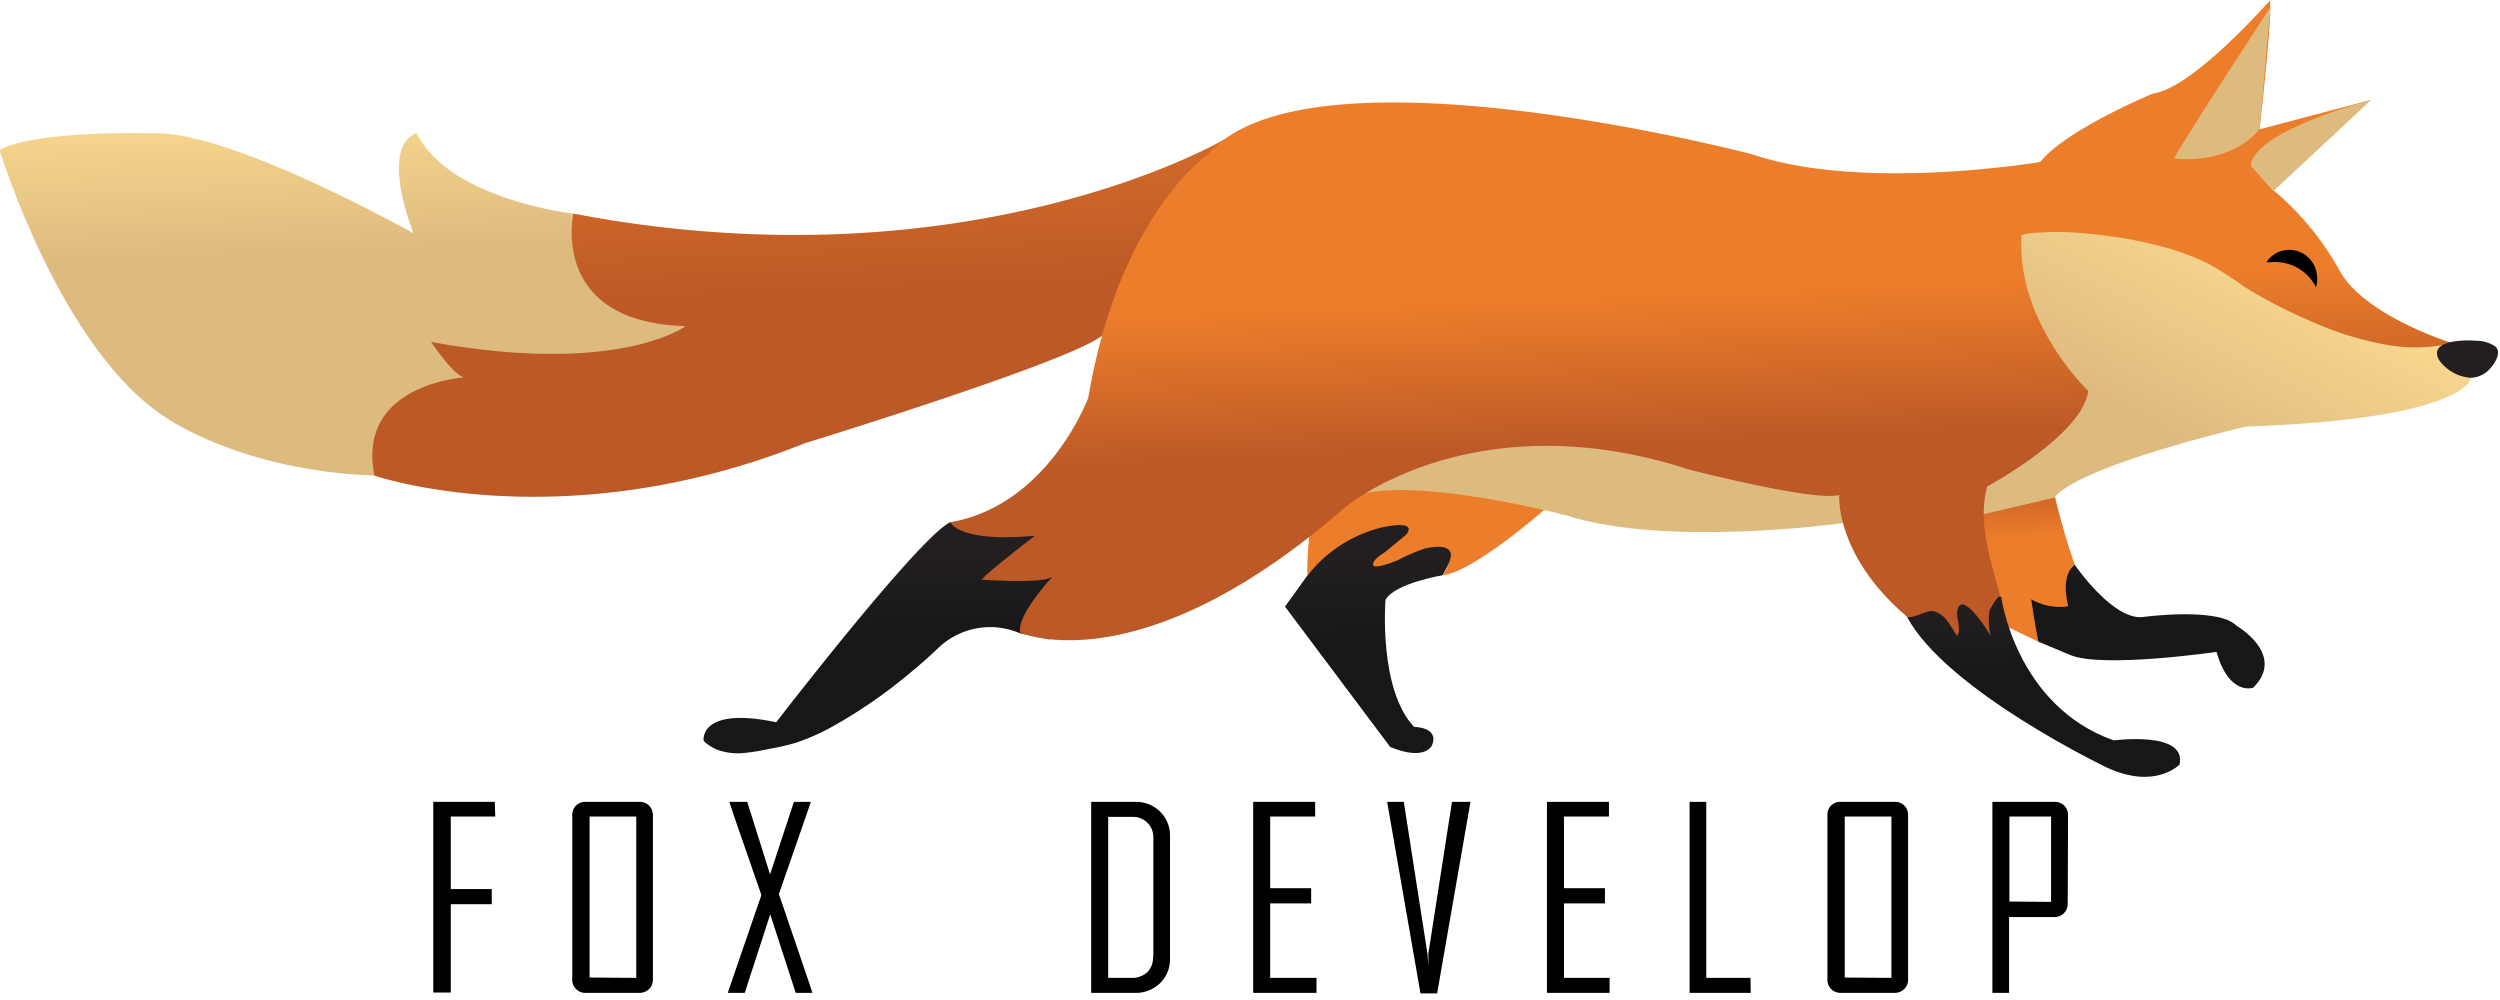 <svg xmlns="http://www.w3.org/2000/svg" xmlns:xlink="http://www.w3.org/1999/xlink" viewBox="0 0 150.02 60.02"><defs><style>.cls-1{fill:url(#linear-gradient);}.cls-2{fill:url(#linear-gradient-2);}.cls-3{fill:url(#linear-gradient-3);}.cls-4{fill:url(#linear-gradient-4);}.cls-5{fill:url(#linear-gradient-5);}.cls-6{fill:url(#linear-gradient-6);}.cls-7{fill:url(#linear-gradient-7);}.cls-8{fill:url(#linear-gradient-8);}.cls-9{fill:url(#linear-gradient-9);}.cls-10{fill:url(#linear-gradient-10);}.cls-11{fill:url(#linear-gradient-11);}.cls-12{fill:url(#linear-gradient-12);}.cls-13{fill:url(#linear-gradient-13);}.cls-14{fill:#231f20;}</style><linearGradient id="linear-gradient" x1="2038.25" y1="-288.48" x2="2038.25" y2="-310.52" gradientTransform="matrix(-1, 0.04, 0.04, 1, 2074.37, 229.59)" gradientUnits="userSpaceOnUse"><stop offset="0.35" stop-color="#ddbb7f"/><stop offset="0.74" stop-color="#f9d78e"/></linearGradient><linearGradient id="linear-gradient-2" x1="2015.45" y1="-287.56" x2="2015.45" y2="-307.24" gradientTransform="matrix(-1, 0.04, 0.04, 1, 2074.37, 229.59)" gradientUnits="userSpaceOnUse"><stop offset="0.24" stop-color="#bc5927"/><stop offset="1" stop-color="#e37729"/><stop offset="1" stop-color="#ec7d2a"/></linearGradient><linearGradient id="linear-gradient-3" x1="1936.5" y1="-271.67" x2="1936.5" y2="-280.1" gradientTransform="matrix(-1, 0.04, 0.04, 1, 2074.37, 229.59)" gradientUnits="userSpaceOnUse"><stop offset="0" stop-color="#171717"/><stop offset="0.36" stop-color="#231f20"/></linearGradient><linearGradient id="linear-gradient-4" x1="1981.22" y1="-269.95" x2="1981.22" y2="-285.79" xlink:href="#linear-gradient-3"/><linearGradient id="linear-gradient-5" x1="1943.68" y1="-275.02" x2="1943.68" y2="-284.07" gradientTransform="matrix(-1, 0.04, 0.04, 1, 2074.37, 229.59)" gradientUnits="userSpaceOnUse"><stop offset="0" stop-color="#ec7d2a"/><stop offset="0.51" stop-color="#b65127"/></linearGradient><linearGradient id="linear-gradient-6" x1="1978.38" y1="-280.54" x2="1978.38" y2="-289.28" xlink:href="#linear-gradient-5"/><linearGradient id="linear-gradient-7" x1="1966.53" y1="-282.4" x2="1966.53" y2="-293.26" gradientTransform="matrix(-1, 0.04, 0.04, 1, 2074.37, 229.59)" gradientUnits="userSpaceOnUse"><stop offset="0.22" stop-color="#ddbb7f"/><stop offset="0.43" stop-color="#f9d78e"/></linearGradient><linearGradient id="linear-gradient-8" x1="1941.82" y1="-266.64" x2="1941.82" y2="-279.31" xlink:href="#linear-gradient-3"/><linearGradient id="linear-gradient-9" x1="2010.63" y1="-271.69" x2="2010.63" y2="-285.47" xlink:href="#linear-gradient-3"/><linearGradient id="linear-gradient-10" x1="1939.48" y1="-278.96" x2="1928.08" y2="-298.7" gradientTransform="matrix(-1, 0.04, 0.04, 1, 2074.37, 229.59)" gradientUnits="userSpaceOnUse"><stop offset="0.22" stop-color="#ddbb7f"/><stop offset="0.75" stop-color="#f9d78e"/></linearGradient><linearGradient id="linear-gradient-11" x1="1961.68" y1="-275.49" x2="1961.68" y2="-312.89" gradientTransform="matrix(-1, 0.04, 0.04, 1, 2074.37, 229.59)" gradientUnits="userSpaceOnUse"><stop offset="0.16" stop-color="#bc5927"/><stop offset="0.4" stop-color="#ec7d2a"/></linearGradient><linearGradient id="linear-gradient-12" x1="1924.36" y1="-301.47" x2="1924.36" y2="-306.67" gradientTransform="matrix(-1, 0.04, 0.04, 1, 2074.37, 229.59)" gradientUnits="userSpaceOnUse"><stop offset="0.22" stop-color="#ddbb7f"/><stop offset="0.52" stop-color="#f9d78e"/></linearGradient><linearGradient id="linear-gradient-13" x1="1929.54" y1="-303.56" x2="1929.54" y2="-312.45" xlink:href="#linear-gradient-12"/></defs><title>banner portfolio</title><g id="Layer_4" data-name="Layer 4"><path class="cls-1" d="M34.41,12.82S27,12,25,8c0,0-2.26.39-.19,6,0,0-11-6.2-15.65-6,0,0-7-.21-9.2,1C0,9,3.6,21,10,25.09c0,0,4.48,3.16,12.48,3.45l15.85.12,11.52-9.43-6.21-4.61Z"/><path class="cls-2" d="M73.48,8.36s-15.27,9-39.07,4.46c0,0-1.48,6.52,6.74,6.75,0,0-4,3-15.28.95,0,0,1.57,2.36,2.14,2.11,0,0-6.66.34-5.54,5.91,0,0,11.27,3.89,25.82-1.94,0,0,15.76-4.84,17.82-6.44A32.38,32.38,0,0,0,70.72,15L73,10Z"/><path class="cls-3" d="M124.51,33.9s2.37,3.48,4.21,3.11c0,0,4.42-.58,5.49.54,0,0,3,1.73,1,3.72,0,0-1.45.51-2.2-2.15,0,0-6.9,1-8.79.18l-1.89-.79-2.58-1.9,1-2.56,3-.69Z"/><path class="cls-4" d="M86.57,34.52S83.68,35,83.14,36c0,0-.43,5.37,1.72,7.62,0,0,1.51,0,1.08,1.09,0,0-.38,1-2.52.11l-6.31-8.42,1.44-2,0-.9L81.31,31l4.44-1.73,2.85,1.45Z"/><path class="cls-5" d="M123.31,29.78a38.5,38.5,0,0,0,1.2,4.12s-.89.44-.4,2.48a3.4,3.4,0,0,1-2.22-.42s.31,2.11.44,2.55l-1.78-.85-4.26-5.6,1.18-2.4Z"/><path class="cls-6" d="M92.85,30.44s-4.43,3.91-6.28,4.08a3,3,0,0,0,.5-1.19c0-.7-1.13-.53-1.61-.4a11.45,11.45,0,0,0-1.57.68c-.17.07-1.69.7-1.48.17.12-.31.5-.49.75-.69s.74-.61,1.11-.91a.74.74,0,0,0,.22-.25c.33-.71-1.35-.32-1.61-.27a8.1,8.1,0,0,0-4.43,2.89A18.32,18.32,0,0,1,79.57,28l11.85-2.47Z"/><path class="cls-7" d="M110.59,31.39S100.05,32.87,94,30.93c0,0-8.22-2.15-12.08-1.34l5.6-7.84,10.81,0,9.69,2,3,2.07L112.79,29Z"/><path class="cls-8" d="M120.09,35.82s.86,6.52,6.75,8.61c0,0,4.41-.59,3.95,1.45,0,0-1.44,1.53-4.36.18,0,0-9.62-4.6-12-9.05l2.67-2.57Z"/><path class="cls-9" d="M61.2,38a4.5,4.5,0,0,0-4.85.84c-.62.6-1.27,1.16-1.93,1.7a29.84,29.84,0,0,1-4.36,3,12.86,12.86,0,0,1-2.21,1,11.77,11.77,0,0,1-1.66.39,12.25,12.25,0,0,1-1.59.26,3.61,3.61,0,0,1-1.27-.11,2.18,2.18,0,0,1-.61-.25c-.1-.06-.49-.29-.5-.42s-.09-2,4.36-1.07c0,0,8.47-11,10.43-12l7.93-.83.24,5.56L63,38.37Z"/><path class="cls-10" d="M148.24,22.77s-.43,2.37-13.47,2.83c0,0-9.94,2.31-11.51,4.27l-5.11,1.19a48.37,48.37,0,0,1-2.54-4.29c.15-.1,1.87-7.85,1.87-7.85l0-4.31,2.4-2.15,12.48.34,7.1,4.73,7.36,3,1.5.72Z"/><path class="cls-11" d="M147.15,20.59S142,19,140.44,16.32a17.08,17.08,0,0,0-4-4.89L142.26,6l-6.67,1.76s.8-6.93.62-7.73c0,0-4.61,5.26-7,5.58,0,0-5.18,2.13-6.78,4.11,0,0-10.63,1.8-17.28-.46,0,0-26.7-7-32.65,0,0,0-5.32,3.56-7.19,14.59,0,0-2.36,6.45-8.28,7.49,0,0,.47,1.23,5.07.81,0,0-2.84,2.18-3.19,2.63,0,0,3.68.28,4.25-.18,0,0-2.18,2.34-1.94,3.36,0,0,7.18,3.25,19.52-7.54,0,0,7.69-6.45,20.63-2.24,0,0,7.57,1.95,9,1.52,0,0-.28,3.61,4.06,7.3.23.18,1.2-.37,1.51-.33.78.09,1.11.94,1.5,1.48.22-.23.06-.86,0-1.2a1.14,1.14,0,0,1,.08-.52c.42-.74,1.75,1.42,1.94,1.72a3.83,3.83,0,0,1-.08-1.47c0-.09.59-1.12.66-.84-.54-2.17-1.4-4.38-.79-6.65,0,0,5.73-3.08,6.06-5.73,0,0-4.34-4.12-4-9.36a4.3,4.3,0,0,1,1-.14,17,17,0,0,1,3.11.08,25.64,25.64,0,0,1,4.84.9,14.78,14.78,0,0,1,2.31.91,23.77,23.77,0,0,1,2.08,1.34,29,29,0,0,0,3.83,2A19.46,19.46,0,0,0,143,20.65,9.74,9.74,0,0,0,147.15,20.59Z"/><path class="cls-12" d="M142.26,6s-7,1.84-7.2,3.94l1.35,1.52Z"/><path class="cls-13" d="M136.24.44s-5.1,7.77-5.78,9.08c0,0,3.36.44,5.13-1.79Z"/><path class="cls-14" d="M148.24,22.67a1.59,1.59,0,0,0,1-.37c.34-.28.94-1.09.51-1.5a2,2,0,0,0-1.15-.35c-.6-.06-2.84-.07-2.27,1.09a1.52,1.52,0,0,0,.3.38A2.56,2.56,0,0,0,148.24,22.67Z"/><path d="M136,15.74a1.46,1.46,0,0,1,.22,0,2.74,2.74,0,0,1,2.76,1.5,1.58,1.58,0,0,0,.06-.69A1.68,1.68,0,0,0,137.2,15,1.65,1.65,0,0,0,136,15.74Z"/><path d="M29.72,49H27.05v4.35h2.46v.91H27.05v5.3H26V48.12h3.69Z"/><path d="M39.18,58.77a.78.78,0,0,1-.23.58.81.81,0,0,1-.59.23H35.15a.78.78,0,0,1-.58-.23.75.75,0,0,1-.23-.58V48.93a.77.77,0,0,1,.81-.81h3.21a.8.8,0,0,1,.59.22.82.82,0,0,1,.23.59Zm-1-.09V49h-2.8v9.66Z"/><path d="M48.75,59.58h-1l-1.53-4.71-1.53,4.71h-1v-.06l2-5.81q-1.94-5.57-1.92-5.59h1.07l1.37,4.35,1.43-4.35h1v.06l-1.9,5.47C48.08,57.59,48.76,59.56,48.75,59.58Z"/><path d="M70.21,57.51a2,2,0,0,1-.6,1.49,2.07,2.07,0,0,1-1.51.58H65.48V48.12H68.1a2.05,2.05,0,0,1,1.51.58,2,2,0,0,1,.6,1.49Zm-1-.11V50.28a1.2,1.2,0,0,0-.36-.91,1.21,1.21,0,0,0-.92-.35H66.5v9.66h1.35a1.37,1.37,0,0,0,1-.34A1.24,1.24,0,0,0,69.19,57.4Z"/><path d="M79,59.58H75.2V48.12h3.72V49h-2.7V53.3h2.46v.91H76.22v4.47H79Z"/><path d="M88.24,48.12l-2,11.49h-1l-2-11.49h1l1.42,9.12.05.75c0-.17,0-.42,0-.75l1.42-9.12Z"/><path d="M96.59,59.58H92.83V48.12h3.72V49h-2.7V53.3h2.46v.91H93.85v4.47h2.74Z"/><path d="M105.06,59.58h-3.67V48.12h1V58.68h2.65Z"/><path d="M114.5,58.77a.78.78,0,0,1-.23.58.82.82,0,0,1-.59.23h-3.21a.82.82,0,0,1-.59-.23.78.78,0,0,1-.22-.58V48.93a.76.76,0,0,1,.81-.81h3.21a.77.77,0,0,1,.82.81Zm-1-.09V49h-2.8v9.66Z"/><path d="M124.08,54.21a.81.81,0,0,1-.23.59.77.77,0,0,1-.59.23h-2.7v4.55h-1V48.12h3.72a.8.8,0,0,1,.59.22.82.82,0,0,1,.23.59Zm-1-.09V49h-2.5v5.1Z"/></g></svg>